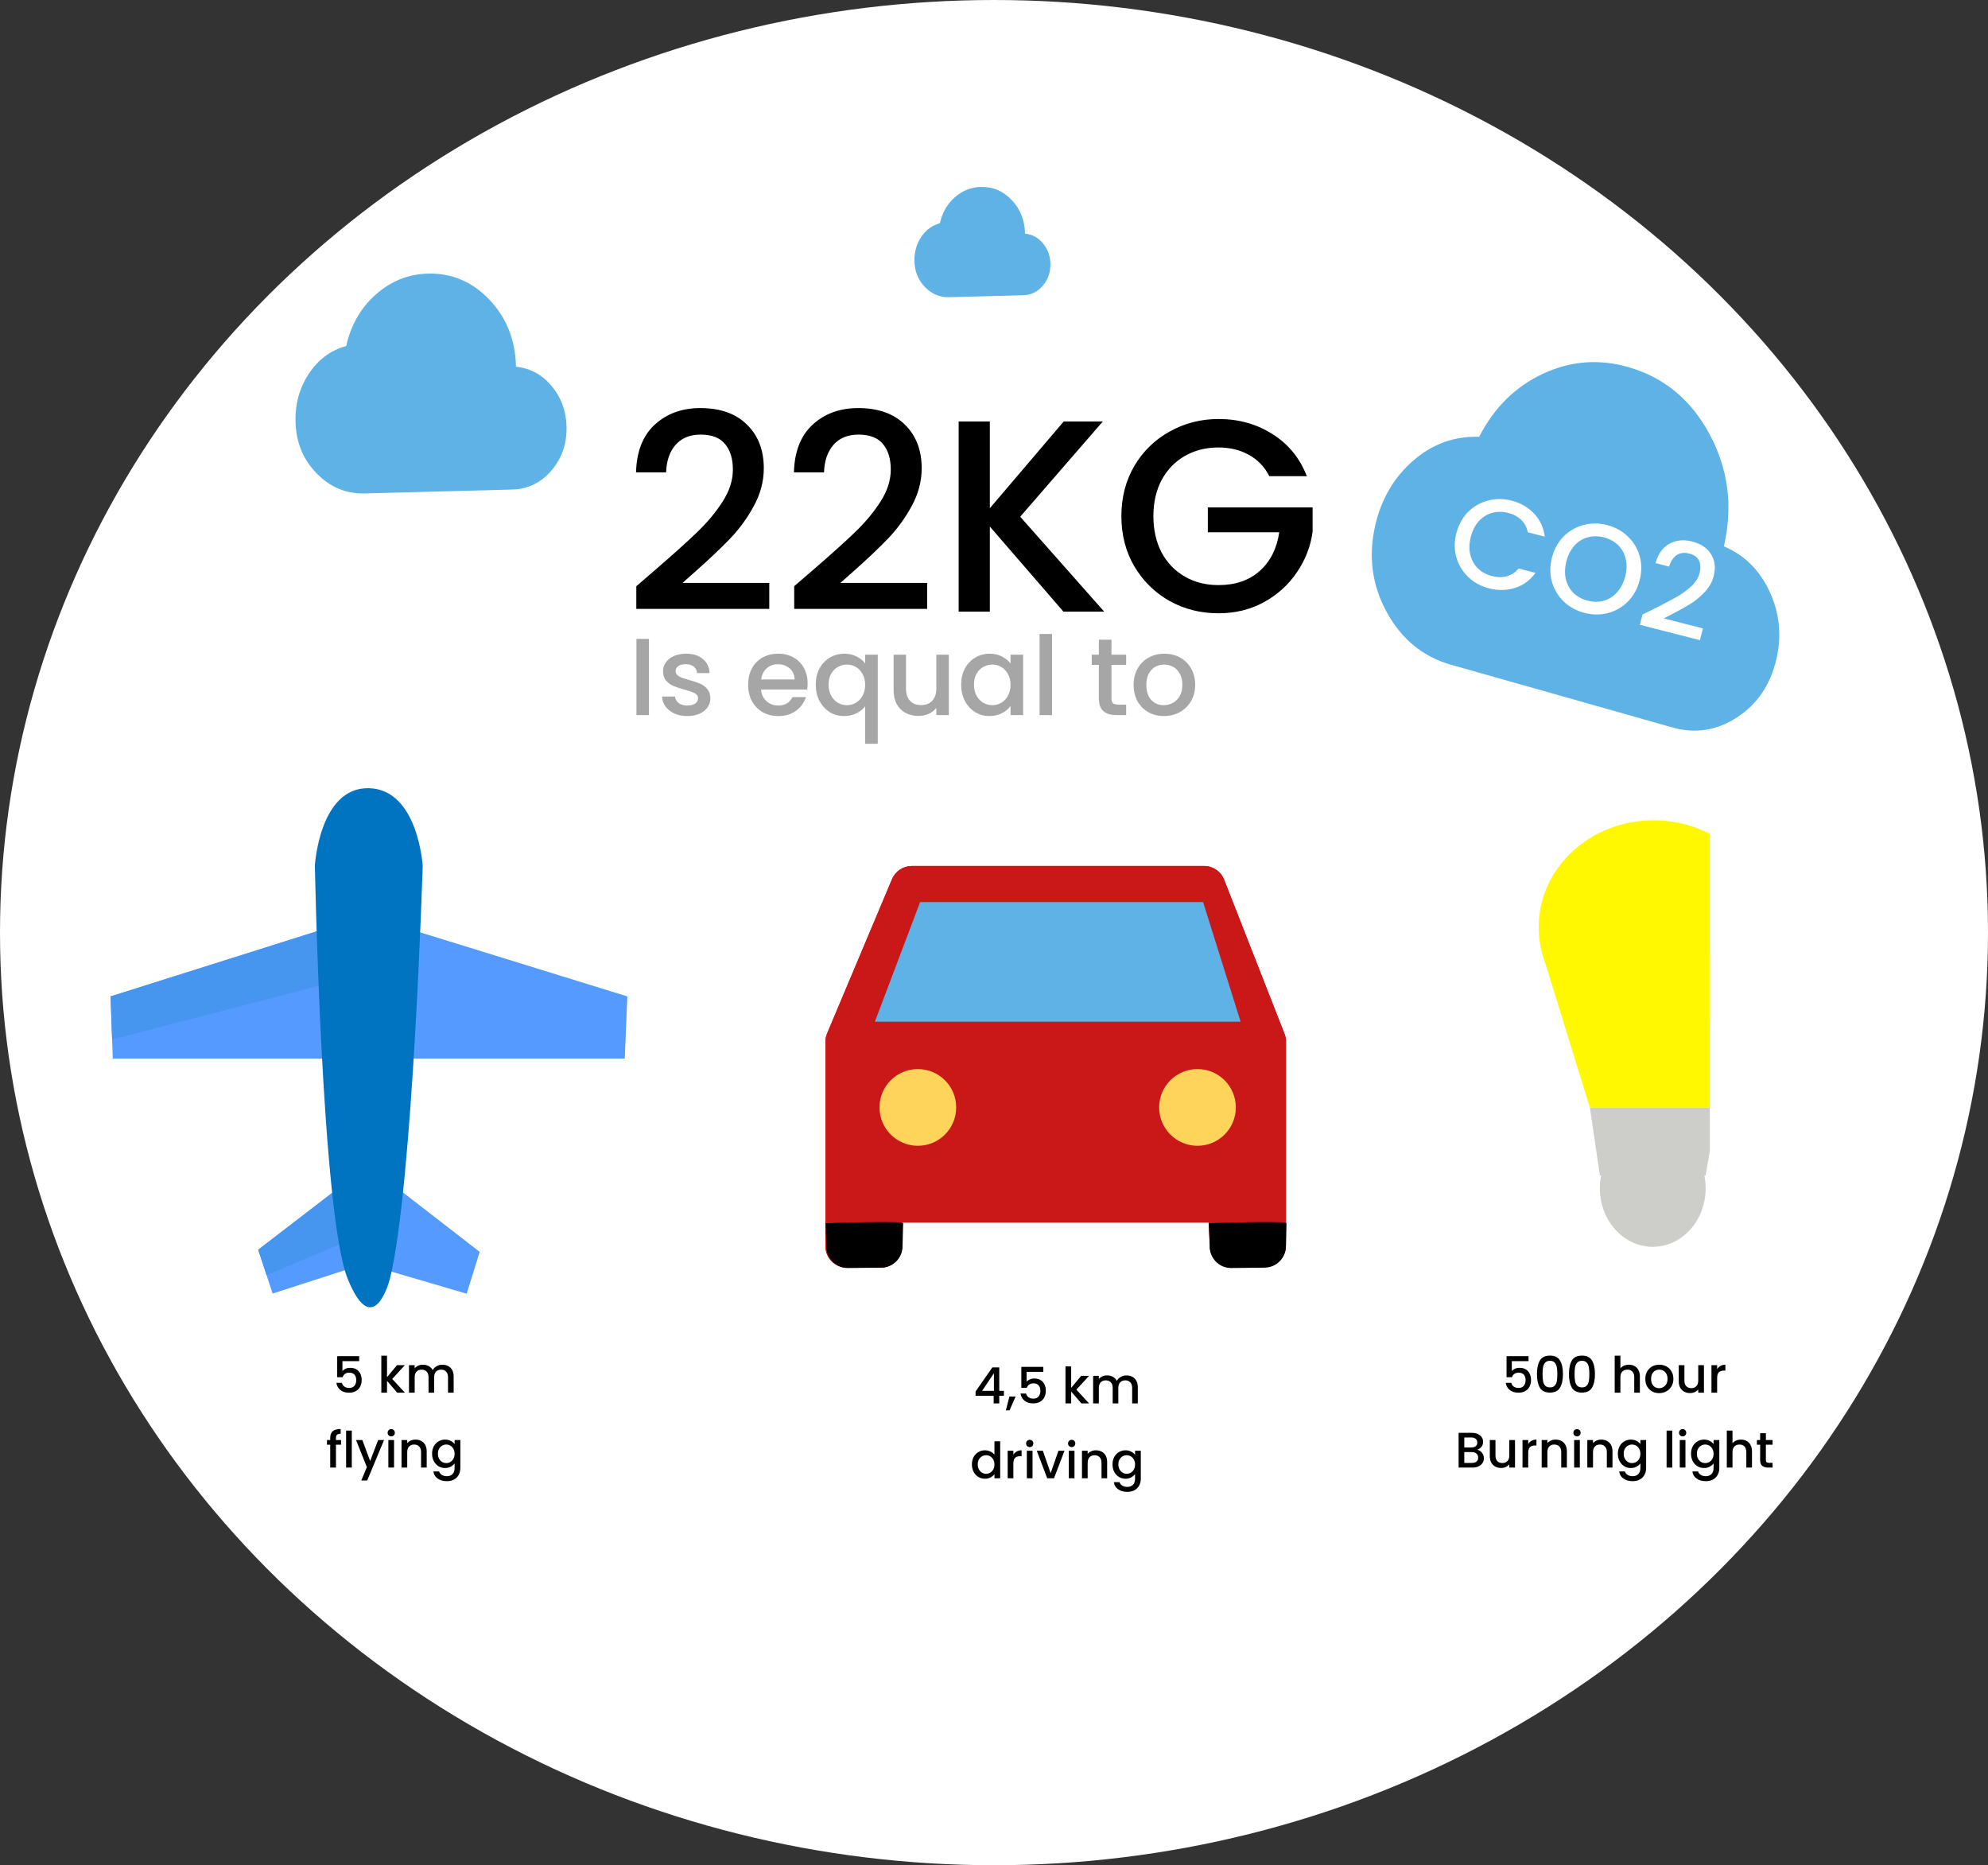 <svg width="1115" height="1046" viewBox="0 0 1115 1046" fill="none" xmlns="http://www.w3.org/2000/svg">
<rect x="0" y="0" width="1115" height="1046" fill="#333333" stroke="none"/>
<ellipse cx="557.5" cy="523" rx="557.5" ry="523" fill="white"/>
<g clip-path="url(#clip0_0_1)">
<path d="M463.875 579.576L500.317 492.986C502.193 488.532 506.545 485.639 511.377 485.639H675.364C680.303 485.639 684.734 488.661 686.538 493.258L720.418 579.69C720.962 581.087 721.248 582.576 721.248 584.073V698.499C721.248 705.073 715.965 710.423 709.394 710.501L690.697 710.723C683.789 710.802 678.242 705.051 678.571 698.148C678.9 691.301 677.963 685.572 677.963 685.572H505.951C505.951 685.572 505.951 690.943 505.951 697.575V698.871C505.951 705.503 500.582 710.874 493.954 710.874H474.949C468.32 710.874 462.952 705.503 462.952 698.871V584.23C462.937 582.633 463.259 581.051 463.875 579.576Z" fill="#FF0020"/>
<path d="M463.875 579.576L500.317 492.986C502.193 488.532 506.545 485.639 511.377 485.639H675.364C680.303 485.639 684.734 488.661 686.538 493.258L720.418 579.69C720.962 581.087 721.248 582.576 721.248 584.073V698.499C721.248 705.073 715.965 710.423 709.394 710.501L690.697 710.723C683.789 710.802 678.242 705.051 678.571 698.148C678.9 691.301 677.963 685.572 677.963 685.572H505.951C505.951 685.572 505.951 690.943 505.951 697.575V698.871C505.951 705.503 500.582 710.874 493.954 710.874H474.949C468.32 710.874 462.952 705.503 462.952 698.871V584.23C462.937 582.633 463.259 581.051 463.875 579.576Z" fill="#CA1818"/>
<path d="M490.695 572.95L516.057 505.883H674.776L695.814 572.95H490.695Z" fill="#5EB2E5"/>
<path d="M671.626 642.546C683.502 642.546 693.13 632.914 693.13 621.033C693.13 609.151 683.502 599.52 671.626 599.52C659.75 599.52 650.123 609.151 650.123 621.033C650.123 632.914 659.75 642.546 671.626 642.546Z" fill="#FFD45B"/>
<path d="M514.79 642.546C526.666 642.546 536.294 632.914 536.294 621.033C536.294 609.151 526.666 599.52 514.79 599.52C502.914 599.52 493.287 609.151 493.287 621.033C493.287 632.914 502.914 642.546 514.79 642.546Z" fill="#FFD45B"/>
<path d="M678.513 698.519C678.842 691.673 677.904 685.943 677.904 685.943Z" fill="#FF0020"/>
<path d="M677.926 685.98C677.926 685.98 721.534 684.483 721.534 685.98L721.19 698.87C721.19 705.445 715.907 710.794 709.336 710.873L690.639 711.095C683.731 711.174 678.183 705.423 678.513 698.519" fill="black"/>
<path d="M462.938 685.98C462.938 685.98 506.545 684.483 506.545 685.98L506.202 698.87C506.202 705.445 500.919 710.794 494.348 710.873L475.65 711.095C468.743 711.174 463.195 705.423 463.524 698.519" fill="black"/>
<path d="M927.432 579.806C963.017 579.806 991.864 552.987 991.864 519.903C991.864 486.82 963.017 460 927.432 460C891.847 460 863 486.82 863 519.903C863 552.987 891.847 579.806 927.432 579.806Z" fill="#FFF800"/>
<path d="M926.972 699.206C943.354 699.206 956.635 684.498 956.635 666.356C956.635 648.213 943.354 633.506 926.972 633.506C910.589 633.506 897.309 648.213 897.309 666.356C897.309 684.498 910.589 699.206 926.972 699.206Z" fill="#CDCDC9"/>
<path d="M891.742 621.179L864.785 533.938H991.863L963.127 621.179H891.742Z" fill="#FFF800"/>
<path d="M891.742 621.178H963.127L956.634 659.165H897.302L891.742 621.178Z" fill="#CDCDC9"/>
</g>
<path d="M367.933 319.217C377.753 310.727 385.476 303.772 391.102 298.35C396.83 292.826 401.586 287.098 405.371 281.165C409.156 275.232 411.048 269.3 411.048 263.367C411.048 257.229 409.565 252.422 406.599 248.944C403.734 245.466 399.182 243.727 392.943 243.727C386.908 243.727 382.202 245.67 378.827 249.558C375.553 253.342 373.814 258.457 373.61 264.901H356.732C357.039 253.24 360.517 244.341 367.166 238.203C373.917 231.964 382.458 228.844 392.789 228.844C403.939 228.844 412.634 231.912 418.873 238.05C425.215 244.187 428.386 252.371 428.386 262.6C428.386 269.965 426.494 277.074 422.709 283.927C419.027 290.678 414.577 296.765 409.36 302.186C404.246 307.505 397.699 313.694 389.721 320.752L382.816 326.889H431.455V341.466H356.885V328.73L367.933 319.217ZM456.488 319.217C466.308 310.727 474.031 303.772 479.657 298.35C485.385 292.826 490.142 287.098 493.926 281.165C497.711 275.232 499.603 269.3 499.603 263.367C499.603 257.229 498.12 252.422 495.154 248.944C492.29 245.466 487.738 243.727 481.498 243.727C475.463 243.727 470.758 245.67 467.382 249.558C464.109 253.342 462.37 258.457 462.165 264.901H445.287C445.594 253.24 449.072 244.341 455.721 238.203C462.472 231.964 471.013 228.844 481.345 228.844C492.494 228.844 501.189 231.912 507.429 238.05C513.771 244.187 516.942 252.371 516.942 262.6C516.942 269.965 515.049 277.074 511.265 283.927C507.582 290.678 503.133 296.765 497.916 302.186C492.801 307.505 486.255 313.694 478.276 320.752L471.371 326.889H520.01V341.466H445.441V328.73L456.488 319.217ZM596.444 343L555.17 295.281V343H537.678V236.362H555.17V285.001L596.598 236.362H618.539L572.201 289.758L619.306 343H596.444ZM711.953 267.049C709.191 261.73 705.355 257.741 700.445 255.081C695.535 252.319 689.858 250.938 683.414 250.938C676.356 250.938 670.065 252.524 664.541 255.695C659.017 258.866 654.67 263.367 651.499 269.197C648.43 275.028 646.896 281.779 646.896 289.451C646.896 297.123 648.43 303.925 651.499 309.858C654.67 315.688 659.017 320.189 664.541 323.36C670.065 326.531 676.356 328.117 683.414 328.117C692.927 328.117 700.65 325.457 706.583 320.138C712.515 314.819 716.147 307.607 717.476 298.504H677.43V284.541H736.196V298.197C735.07 306.482 732.104 314.103 727.296 321.059C722.591 328.014 716.402 333.589 708.731 337.783C701.161 341.875 692.722 343.921 683.414 343.921C673.389 343.921 664.234 341.619 655.949 337.016C647.663 332.311 641.065 325.815 636.155 317.53C631.348 309.244 628.944 299.885 628.944 289.451C628.944 279.017 631.348 269.658 636.155 261.372C641.065 253.087 647.663 246.642 655.949 242.039C664.336 237.334 673.492 234.981 683.414 234.981C694.768 234.981 704.844 237.794 713.641 243.42C722.54 248.944 728.984 256.82 732.973 267.049H711.953Z" fill="black"/>
<path d="M363.963 358.297V401H356.958V358.297H363.963ZM385.448 401.553C382.786 401.553 380.389 401.082 378.259 400.14C376.17 399.157 374.511 397.846 373.282 396.207C372.053 394.528 371.398 392.664 371.316 390.616H378.566C378.689 392.05 379.365 393.258 380.594 394.241C381.864 395.183 383.441 395.654 385.325 395.654C387.291 395.654 388.807 395.286 389.872 394.548C390.978 393.77 391.531 392.787 391.531 391.599C391.531 390.329 390.917 389.387 389.688 388.773C388.5 388.158 386.595 387.482 383.974 386.745C381.434 386.049 379.365 385.373 377.768 384.717C376.17 384.062 374.777 383.058 373.59 381.707C372.443 380.355 371.869 378.573 371.869 376.361C371.869 374.559 372.402 372.92 373.467 371.446C374.532 369.93 376.047 368.742 378.013 367.882C380.021 367.022 382.315 366.591 384.895 366.591C388.746 366.591 391.838 367.575 394.173 369.541C396.549 371.466 397.819 374.108 397.983 377.467H390.978C390.855 375.951 390.241 374.743 389.135 373.842C388.029 372.941 386.534 372.49 384.649 372.49C382.806 372.49 381.393 372.838 380.41 373.535C379.427 374.231 378.935 375.153 378.935 376.3C378.935 377.201 379.263 377.959 379.918 378.573C380.574 379.187 381.372 379.679 382.315 380.048C383.257 380.375 384.649 380.805 386.493 381.338C388.95 381.993 390.958 382.669 392.514 383.366C394.112 384.021 395.484 385.004 396.631 386.315C397.778 387.626 398.372 389.367 398.413 391.538C398.413 393.463 397.88 395.183 396.815 396.699C395.75 398.215 394.235 399.402 392.268 400.263C390.343 401.123 388.07 401.553 385.448 401.553ZM452.972 383.243C452.972 384.513 452.89 385.66 452.726 386.684H426.858C427.063 389.387 428.066 391.558 429.869 393.197C431.671 394.835 433.883 395.654 436.505 395.654C440.273 395.654 442.936 394.077 444.492 390.923H452.05C451.026 394.036 449.162 396.597 446.458 398.604C443.796 400.57 440.478 401.553 436.505 401.553C433.269 401.553 430.36 400.836 427.78 399.402C425.24 397.928 423.233 395.88 421.758 393.258C420.324 390.596 419.608 387.523 419.608 384.042C419.608 380.56 420.304 377.508 421.697 374.886C423.13 372.224 425.117 370.176 427.657 368.742C430.237 367.308 433.187 366.591 436.505 366.591C439.7 366.591 442.547 367.288 445.045 368.681C447.544 370.073 449.49 372.039 450.882 374.579C452.275 377.078 452.972 379.966 452.972 383.243ZM445.66 381.031C445.619 378.45 444.697 376.382 442.895 374.825C441.092 373.268 438.86 372.49 436.197 372.49C433.781 372.49 431.712 373.268 429.992 374.825C428.271 376.341 427.247 378.409 426.919 381.031H445.66ZM457.53 383.919C457.53 380.519 458.226 377.508 459.619 374.886C461.053 372.265 462.978 370.237 465.395 368.803C467.852 367.329 470.576 366.591 473.567 366.591C476.188 366.591 478.503 367.124 480.51 368.189C482.558 369.254 484.135 370.544 485.241 372.06V367.144H492.307V417.098H485.241V396.084C484.135 397.6 482.538 398.89 480.448 399.955C478.359 401.02 475.984 401.553 473.321 401.553C470.413 401.553 467.75 400.816 465.333 399.341C462.957 397.825 461.053 395.736 459.619 393.074C458.226 390.37 457.53 387.319 457.53 383.919ZM485.241 384.042C485.241 381.707 484.749 379.679 483.766 377.959C482.824 376.238 481.575 374.927 480.018 374.026C478.462 373.125 476.782 372.674 474.98 372.674C473.178 372.674 471.498 373.125 469.942 374.026C468.385 374.886 467.115 376.177 466.132 377.897C465.19 379.577 464.719 381.584 464.719 383.919C464.719 386.253 465.19 388.302 466.132 390.063C467.115 391.824 468.385 393.176 469.942 394.118C471.539 395.019 473.219 395.47 474.98 395.47C476.782 395.47 478.462 395.019 480.018 394.118C481.575 393.217 482.824 391.906 483.766 390.186C484.749 388.425 485.241 386.376 485.241 384.042ZM532.168 367.144V401H525.163V397.006C524.057 398.399 522.603 399.505 520.801 400.324C519.039 401.102 517.155 401.492 515.148 401.492C512.485 401.492 510.089 400.939 507.959 399.833C505.87 398.727 504.211 397.088 502.982 394.917C501.794 392.746 501.2 390.124 501.2 387.052V367.144H508.143V386.008C508.143 389.039 508.901 391.374 510.417 393.012C511.932 394.61 514.001 395.409 516.622 395.409C519.244 395.409 521.313 394.61 522.828 393.012C524.385 391.374 525.163 389.039 525.163 386.008V367.144H532.168ZM539.075 383.919C539.075 380.519 539.771 377.508 541.164 374.886C542.598 372.265 544.523 370.237 546.94 368.803C549.397 367.329 552.101 366.591 555.05 366.591C557.713 366.591 560.027 367.124 561.993 368.189C564.001 369.213 565.598 370.503 566.786 372.06V367.144H573.852V401H566.786V395.962C565.598 397.559 563.98 398.89 561.932 399.955C559.884 401.02 557.549 401.553 554.927 401.553C552.019 401.553 549.357 400.816 546.94 399.341C544.523 397.825 542.598 395.736 541.164 393.074C539.771 390.37 539.075 387.319 539.075 383.919ZM566.786 384.042C566.786 381.707 566.295 379.679 565.311 377.959C564.369 376.238 563.12 374.927 561.563 374.026C560.007 373.125 558.327 372.674 556.525 372.674C554.723 372.674 553.043 373.125 551.487 374.026C549.93 374.886 548.66 376.177 547.677 377.897C546.735 379.577 546.264 381.584 546.264 383.919C546.264 386.253 546.735 388.302 547.677 390.063C548.66 391.824 549.93 393.176 551.487 394.118C553.084 395.019 554.764 395.47 556.525 395.47C558.327 395.47 560.007 395.019 561.563 394.118C563.12 393.217 564.369 391.906 565.311 390.186C566.295 388.425 566.786 386.376 566.786 384.042ZM590.057 355.532V401H583.052V355.532H590.057ZM623.386 372.859V391.599C623.386 392.869 623.673 393.791 624.247 394.364C624.861 394.897 625.885 395.163 627.319 395.163H631.62V401H626.09C622.936 401 620.519 400.263 618.84 398.788C617.16 397.313 616.32 394.917 616.32 391.599V372.859H612.326V367.144H616.32V358.727H623.386V367.144H631.62V372.859H623.386ZM652.761 401.553C649.566 401.553 646.678 400.836 644.097 399.402C641.517 397.928 639.489 395.88 638.014 393.258C636.54 390.596 635.802 387.523 635.802 384.042C635.802 380.601 636.56 377.549 638.076 374.886C639.591 372.224 641.66 370.176 644.282 368.742C646.903 367.308 649.832 366.591 653.068 366.591C656.304 366.591 659.233 367.308 661.854 368.742C664.476 370.176 666.545 372.224 668.06 374.886C669.576 377.549 670.334 380.601 670.334 384.042C670.334 387.482 669.555 390.534 667.999 393.197C666.442 395.859 664.312 397.928 661.609 399.402C658.946 400.836 655.997 401.553 652.761 401.553ZM652.761 395.47C654.563 395.47 656.243 395.04 657.799 394.18C659.397 393.32 660.687 392.029 661.67 390.309C662.653 388.588 663.145 386.499 663.145 384.042C663.145 381.584 662.674 379.515 661.732 377.836C660.789 376.115 659.54 374.825 657.984 373.965C656.427 373.105 654.747 372.674 652.945 372.674C651.143 372.674 649.463 373.105 647.907 373.965C646.391 374.825 645.183 376.115 644.282 377.836C643.38 379.515 642.93 381.584 642.93 384.042C642.93 387.687 643.851 390.514 645.695 392.521C647.579 394.487 649.934 395.47 652.761 395.47Z" fill="#A6A6A6"/>
<path d="M813.858 372.794C798.179 368.355 786.172 358.554 777.836 343.392C769.494 328.227 767.327 311.967 771.334 294.61C774.769 279.732 781.878 267.622 792.663 258.28C803.447 248.938 815.761 244.499 829.604 244.964C837.963 228.636 849.858 216.865 865.291 209.652C880.723 202.439 896.623 201.15 912.991 205.784C933.15 211.492 948.455 224.104 958.906 243.621C969.361 263.147 972.013 284.068 966.861 306.384C978.397 311.276 986.953 319.742 992.529 331.782C998.096 343.828 999.361 356.431 996.322 369.592C993.019 383.897 985.691 394.779 974.336 402.236C962.976 409.684 950.834 411.578 937.912 407.919L813.858 372.794Z" fill="#5EB2E5"/>
<path d="M204.598 276.713C194.128 276.989 185.098 273.213 177.507 265.385C169.911 257.557 165.988 247.848 165.739 236.258C165.525 226.324 168.038 217.4 173.279 209.488C178.519 201.577 185.487 196.423 194.185 194.027C196.809 182.233 202.357 172.593 210.83 165.105C219.302 157.618 229.003 153.73 239.933 153.441C253.394 153.086 264.923 157.974 274.521 168.104C284.123 178.239 289.085 190.758 289.405 205.659C297.366 206.469 304.035 210.083 309.413 216.501C314.787 222.925 317.568 230.531 317.757 239.319C317.963 248.871 315.119 257.072 309.225 263.92C303.326 270.764 296.062 274.299 287.434 274.527L204.598 276.713Z" fill="#5EB2E5"/>
<path d="M532.365 166.658C527.113 166.797 522.583 164.903 518.775 160.976C514.965 157.049 512.997 152.178 512.872 146.364C512.765 141.381 514.026 136.905 516.654 132.936C519.283 128.967 522.779 126.382 527.142 125.18C528.458 119.264 531.241 114.428 535.491 110.672C539.741 106.916 544.608 104.966 550.091 104.821C556.843 104.643 562.626 107.095 567.441 112.176C572.258 117.26 574.747 123.54 574.907 131.015C578.901 131.421 582.246 133.234 584.944 136.454C587.64 139.676 589.035 143.492 589.13 147.9C589.233 152.692 587.806 156.805 584.85 160.241C581.891 163.674 578.247 165.447 573.918 165.562L532.365 166.658Z" fill="#5EB2E5"/>
<path d="M816.814 299.035C818.02 294.321 820.187 290.37 823.316 287.182C826.491 284.006 830.216 281.857 834.491 280.735C838.824 279.578 843.231 279.572 847.714 280.718C852.843 282.03 857.07 284.465 860.395 288.022C863.777 291.546 865.778 295.848 866.399 300.93L856.903 298.502C856.305 295.642 855.056 293.304 853.157 291.489C851.258 289.674 848.853 288.395 845.941 287.65C842.753 286.835 839.728 286.825 836.866 287.619C834.004 288.414 831.515 289.968 829.397 292.282C827.325 294.608 825.834 297.55 824.925 301.108C824.015 304.666 823.91 307.963 824.612 310.998C825.359 314.044 826.791 316.626 828.908 318.743C831.038 320.813 833.696 322.256 836.885 323.071C839.796 323.816 842.521 323.848 845.058 323.167C847.595 322.487 849.812 321.035 851.71 318.812L861.206 321.24C858.223 325.401 854.401 328.215 849.743 329.682C845.131 331.161 840.26 331.245 835.13 329.934C830.602 328.776 826.732 326.679 823.52 323.642C820.321 320.559 818.09 316.863 816.829 312.553C815.614 308.254 815.609 303.748 816.814 299.035ZM888.725 343.711C884.243 342.565 880.373 340.467 877.115 337.419C873.916 334.336 871.685 330.64 870.424 326.329C869.221 321.985 869.222 317.456 870.427 312.742C871.632 308.029 873.799 304.078 876.928 300.89C880.104 297.714 883.829 295.565 888.103 294.442C892.436 293.285 896.844 293.28 901.326 294.426C905.855 295.584 909.719 297.704 912.919 300.787C916.177 303.835 918.413 307.509 919.628 311.807C920.843 316.106 920.848 320.612 919.643 325.325C918.437 330.039 916.264 334.013 913.124 337.247C909.995 340.435 906.264 342.607 901.931 343.764C897.656 344.886 893.254 344.869 888.725 343.711ZM890.48 336.848C893.669 337.664 896.694 337.674 899.555 336.879C902.429 336.039 904.902 334.455 906.973 332.13C909.103 329.769 910.623 326.81 911.532 323.252C912.442 319.694 912.523 316.391 911.776 313.345C911.075 310.31 909.66 307.757 907.531 305.687C905.402 303.616 902.743 302.173 899.554 301.358C896.366 300.543 893.34 300.532 890.479 301.327C887.617 302.121 885.127 303.676 883.009 305.99C880.938 308.315 879.447 311.257 878.537 314.816C877.627 318.374 877.517 321.694 878.206 324.775C878.954 327.821 880.386 330.403 882.503 332.52C884.633 334.59 887.291 336.033 890.48 336.848ZM927.307 341.612C932.724 338.911 937.017 336.66 940.185 334.861C943.411 333.027 946.221 330.989 948.616 328.746C951.011 326.502 952.552 324.041 953.237 321.36C953.946 318.588 953.831 316.244 952.893 314.331C952 312.429 950.145 311.117 947.326 310.397C944.599 309.699 942.249 310.034 940.275 311.4C938.359 312.732 936.983 314.842 936.146 317.729L928.521 315.78C930.007 310.547 932.606 306.928 936.319 304.924C940.089 302.885 944.308 302.462 948.976 303.655C954.013 304.943 957.586 307.334 959.696 310.827C961.853 314.332 962.34 318.395 961.158 323.017C960.308 326.344 958.632 329.337 956.13 331.996C953.687 334.621 950.973 336.856 947.99 338.703C945.065 340.515 941.393 342.555 936.973 344.822L933.145 346.797L955.119 352.415L953.435 359L919.747 350.387L921.218 344.633L927.307 341.612Z" fill="white"/>
<path d="M201.448 763.319H192.061V768.895C192.453 768.372 193.032 767.933 193.798 767.578C194.583 767.223 195.414 767.046 196.292 767.046C197.861 767.046 199.132 767.382 200.103 768.054C201.093 768.727 201.794 769.577 202.205 770.604C202.634 771.632 202.849 772.715 202.849 773.855C202.849 775.237 202.578 776.47 202.036 777.553C201.513 778.618 200.719 779.459 199.655 780.075C198.609 780.692 197.32 781 195.788 781C193.752 781 192.117 780.496 190.884 779.487C189.651 778.478 188.913 777.142 188.67 775.48H191.781C191.986 776.358 192.444 777.058 193.154 777.581C193.864 778.086 194.751 778.338 195.816 778.338C197.142 778.338 198.132 777.936 198.786 777.133C199.458 776.33 199.795 775.265 199.795 773.939C199.795 772.594 199.458 771.566 198.786 770.856C198.113 770.128 197.123 769.764 195.816 769.764C194.9 769.764 194.125 769.997 193.49 770.464C192.874 770.912 192.425 771.529 192.145 772.313H189.119V760.517H201.448V763.319ZM219.982 773.294L227.1 781H222.784L217.068 774.359V781H213.874V760.264H217.068V772.313L222.672 765.56H227.1L219.982 773.294ZM248.079 765.308C249.293 765.308 250.377 765.56 251.33 766.065C252.301 766.569 253.058 767.316 253.599 768.306C254.16 769.297 254.44 770.492 254.44 771.893V781H251.274V772.37C251.274 770.987 250.928 769.932 250.237 769.203C249.546 768.456 248.602 768.082 247.407 768.082C246.211 768.082 245.258 768.456 244.549 769.203C243.857 769.932 243.512 770.987 243.512 772.37V781H240.345V772.37C240.345 770.987 240 769.932 239.309 769.203C238.617 768.456 237.674 768.082 236.478 768.082C235.283 768.082 234.33 768.456 233.62 769.203C232.929 769.932 232.584 770.987 232.584 772.37V781H229.389V765.56H232.584V767.326C233.107 766.691 233.77 766.196 234.573 765.841C235.376 765.486 236.236 765.308 237.151 765.308C238.384 765.308 239.486 765.57 240.457 766.093C241.429 766.616 242.176 767.372 242.699 768.362C243.166 767.428 243.895 766.691 244.885 766.149C245.875 765.588 246.94 765.308 248.079 765.308ZM191.286 810.166H188.427V823H185.205V810.166H183.384V807.56H185.205V806.468C185.205 804.693 185.672 803.404 186.606 802.601C187.559 801.779 189.044 801.368 191.061 801.368V804.03C190.09 804.03 189.408 804.217 189.016 804.59C188.624 804.945 188.427 805.571 188.427 806.468V807.56H191.286V810.166ZM197.311 802.264V823H194.117V802.264H197.311ZM215.403 807.56L205.932 830.257H202.626L205.764 822.748L199.684 807.56H203.242L207.585 819.329L212.097 807.56H215.403ZM219.439 805.515C218.86 805.515 218.374 805.319 217.982 804.926C217.59 804.534 217.394 804.048 217.394 803.469C217.394 802.89 217.59 802.405 217.982 802.012C218.374 801.62 218.86 801.424 219.439 801.424C220 801.424 220.476 801.62 220.868 802.012C221.261 802.405 221.457 802.89 221.457 803.469C221.457 804.048 221.261 804.534 220.868 804.926C220.476 805.319 220 805.515 219.439 805.515ZM221.008 807.56V823H217.814V807.56H221.008ZM232.992 807.308C234.206 807.308 235.29 807.56 236.243 808.065C237.214 808.569 237.971 809.316 238.512 810.306C239.054 811.297 239.325 812.492 239.325 813.893V823H236.159V814.37C236.159 812.987 235.813 811.932 235.122 811.203C234.431 810.456 233.487 810.082 232.292 810.082C231.096 810.082 230.143 810.456 229.434 811.203C228.742 811.932 228.397 812.987 228.397 814.37V823H225.202V807.56H228.397V809.326C228.92 808.691 229.583 808.196 230.386 807.841C231.208 807.486 232.077 807.308 232.992 807.308ZM249.62 807.308C250.816 807.308 251.871 807.551 252.787 808.037C253.721 808.504 254.449 809.092 254.972 809.802V807.56H258.195V823.252C258.195 824.672 257.896 825.933 257.298 827.035C256.7 828.156 255.832 829.034 254.692 829.669C253.571 830.304 252.226 830.622 250.657 830.622C248.565 830.622 246.828 830.127 245.445 829.137C244.063 828.165 243.278 826.839 243.091 825.158H246.258C246.501 825.961 247.014 826.605 247.799 827.091C248.602 827.595 249.555 827.848 250.657 827.848C251.946 827.848 252.983 827.455 253.767 826.671C254.571 825.886 254.972 824.747 254.972 823.252V820.674C254.431 821.403 253.693 822.019 252.759 822.524C251.843 823.009 250.797 823.252 249.62 823.252C248.275 823.252 247.042 822.916 245.922 822.243C244.819 821.552 243.941 820.6 243.288 819.385C242.652 818.152 242.335 816.761 242.335 815.21C242.335 813.66 242.652 812.287 243.288 811.091C243.941 809.895 244.819 808.971 245.922 808.317C247.042 807.644 248.275 807.308 249.62 807.308ZM254.972 815.266C254.972 814.201 254.748 813.277 254.3 812.492C253.87 811.708 253.3 811.11 252.591 810.699C251.881 810.288 251.115 810.082 250.293 810.082C249.471 810.082 248.705 810.288 247.995 810.699C247.285 811.091 246.706 811.679 246.258 812.464C245.828 813.23 245.613 814.145 245.613 815.21C245.613 816.275 245.828 817.209 246.258 818.012C246.706 818.816 247.285 819.432 247.995 819.862C248.724 820.273 249.49 820.478 250.293 820.478C251.115 820.478 251.881 820.273 252.591 819.862C253.3 819.451 253.87 818.853 254.3 818.068C254.748 817.265 254.972 816.331 254.972 815.266Z" fill="black"/>
<path d="M547.168 782.741V780.331L556.583 766.825H560.45V779.967H563.056V782.741H560.45V787H557.311V782.741H547.168ZM557.451 770.075L550.838 779.967H557.451V770.075ZM569.625 783.161L566.235 790.895H564.161L566.151 783.161H569.625ZM585.166 769.319H575.779V774.895C576.171 774.372 576.75 773.933 577.516 773.578C578.301 773.223 579.132 773.046 580.01 773.046C581.579 773.046 582.85 773.382 583.821 774.054C584.811 774.727 585.512 775.577 585.923 776.604C586.352 777.632 586.567 778.715 586.567 779.855C586.567 781.237 586.296 782.47 585.755 783.553C585.232 784.618 584.438 785.459 583.373 786.075C582.327 786.692 581.038 787 579.506 787C577.47 787 575.835 786.496 574.602 785.487C573.369 784.478 572.631 783.142 572.389 781.48H575.499C575.704 782.358 576.162 783.058 576.872 783.581C577.582 784.086 578.469 784.338 579.534 784.338C580.86 784.338 581.85 783.936 582.504 783.133C583.177 782.33 583.513 781.265 583.513 779.939C583.513 778.594 583.177 777.566 582.504 776.856C581.832 776.128 580.842 775.764 579.534 775.764C578.619 775.764 577.843 775.997 577.208 776.464C576.592 776.912 576.143 777.529 575.863 778.313H572.837V766.517H585.166V769.319ZM603.7 779.294L610.818 787H606.502L600.786 780.359V787H597.592V766.264H600.786V778.313L606.39 771.56H610.818L603.7 779.294ZM631.797 771.308C633.012 771.308 634.095 771.56 635.048 772.065C636.019 772.569 636.776 773.316 637.318 774.306C637.878 775.297 638.158 776.492 638.158 777.893V787H634.992V778.37C634.992 776.987 634.646 775.932 633.955 775.203C633.264 774.456 632.32 774.082 631.125 774.082C629.929 774.082 628.977 774.456 628.267 775.203C627.576 775.932 627.23 776.987 627.23 778.37V787H624.064V778.37C624.064 776.987 623.718 775.932 623.027 775.203C622.336 774.456 621.392 774.082 620.197 774.082C619.001 774.082 618.048 774.456 617.338 775.203C616.647 775.932 616.302 776.987 616.302 778.37V787H613.107V771.56H616.302V773.326C616.825 772.691 617.488 772.196 618.291 771.841C619.094 771.486 619.954 771.308 620.869 771.308C622.102 771.308 623.204 771.57 624.176 772.093C625.147 772.616 625.894 773.372 626.417 774.362C626.884 773.428 627.613 772.691 628.603 772.149C629.593 771.588 630.658 771.308 631.797 771.308ZM545.109 821.21C545.109 819.66 545.427 818.287 546.062 817.091C546.716 815.895 547.594 814.971 548.696 814.317C549.817 813.644 551.059 813.308 552.423 813.308C553.432 813.308 554.422 813.532 555.393 813.981C556.383 814.41 557.168 814.989 557.747 815.718V808.264H560.969V829H557.747V826.674C557.224 827.421 556.495 828.038 555.561 828.524C554.646 829.009 553.59 829.252 552.395 829.252C551.05 829.252 549.817 828.916 548.696 828.243C547.594 827.552 546.716 826.6 546.062 825.385C545.427 824.152 545.109 822.761 545.109 821.21ZM557.747 821.266C557.747 820.201 557.523 819.277 557.074 818.492C556.645 817.708 556.075 817.11 555.365 816.699C554.655 816.288 553.889 816.082 553.067 816.082C552.245 816.082 551.479 816.288 550.77 816.699C550.06 817.091 549.481 817.679 549.032 818.464C548.603 819.23 548.388 820.145 548.388 821.21C548.388 822.275 548.603 823.209 549.032 824.012C549.481 824.816 550.06 825.432 550.77 825.862C551.498 826.273 552.264 826.478 553.067 826.478C553.889 826.478 554.655 826.273 555.365 825.862C556.075 825.451 556.645 824.853 557.074 824.068C557.523 823.265 557.747 822.331 557.747 821.266ZM568.359 815.802C568.826 815.017 569.443 814.41 570.209 813.981C570.993 813.532 571.918 813.308 572.983 813.308V816.615H572.17C570.919 816.615 569.966 816.932 569.312 817.567C568.677 818.203 568.359 819.305 568.359 820.874V829H565.165V813.56H568.359V815.802ZM577.544 811.515C576.965 811.515 576.48 811.319 576.087 810.926C575.695 810.534 575.499 810.048 575.499 809.469C575.499 808.89 575.695 808.405 576.087 808.012C576.48 807.62 576.965 807.424 577.544 807.424C578.105 807.424 578.581 807.62 578.973 808.012C579.366 808.405 579.562 808.89 579.562 809.469C579.562 810.048 579.366 810.534 578.973 810.926C578.581 811.319 578.105 811.515 577.544 811.515ZM579.114 813.56V829H575.919V813.56H579.114ZM589.276 826.142L593.647 813.56H597.038L591.153 829H587.343L581.486 813.56H584.905L589.276 826.142ZM601.078 811.515C600.499 811.515 600.013 811.319 599.621 810.926C599.228 810.534 599.032 810.048 599.032 809.469C599.032 808.89 599.228 808.405 599.621 808.012C600.013 807.62 600.499 807.424 601.078 807.424C601.638 807.424 602.115 807.62 602.507 808.012C602.899 808.405 603.095 808.89 603.095 809.469C603.095 810.048 602.899 810.534 602.507 810.926C602.115 811.319 601.638 811.515 601.078 811.515ZM602.647 813.56V829H599.453V813.56H602.647ZM614.631 813.308C615.845 813.308 616.928 813.56 617.881 814.065C618.853 814.569 619.609 815.316 620.151 816.306C620.693 817.297 620.963 818.492 620.963 819.893V829H617.797V820.37C617.797 818.987 617.452 817.932 616.76 817.203C616.069 816.456 615.126 816.082 613.93 816.082C612.735 816.082 611.782 816.456 611.072 817.203C610.381 817.932 610.035 818.987 610.035 820.37V829H606.841V813.56H610.035V815.326C610.558 814.691 611.222 814.196 612.025 813.841C612.847 813.486 613.715 813.308 614.631 813.308ZM631.259 813.308C632.454 813.308 633.51 813.551 634.425 814.037C635.359 814.504 636.088 815.092 636.611 815.802V813.56H639.833V829.252C639.833 830.672 639.534 831.933 638.937 833.035C638.339 834.156 637.47 835.034 636.331 835.669C635.21 836.304 633.865 836.622 632.296 836.622C630.203 836.622 628.466 836.127 627.084 835.137C625.701 834.165 624.917 832.839 624.73 831.158H627.896C628.139 831.961 628.653 832.605 629.437 833.091C630.241 833.595 631.193 833.848 632.296 833.848C633.585 833.848 634.621 833.455 635.406 832.671C636.209 831.886 636.611 830.747 636.611 829.252V826.674C636.069 827.403 635.331 828.019 634.397 828.524C633.482 829.009 632.436 829.252 631.259 829.252C629.914 829.252 628.681 828.916 627.56 828.243C626.458 827.552 625.58 826.6 624.926 825.385C624.291 824.152 623.973 822.761 623.973 821.21C623.973 819.66 624.291 818.287 624.926 817.091C625.58 815.895 626.458 814.971 627.56 814.317C628.681 813.644 629.914 813.308 631.259 813.308ZM636.611 821.266C636.611 820.201 636.387 819.277 635.938 818.492C635.509 817.708 634.939 817.11 634.229 816.699C633.519 816.288 632.753 816.082 631.931 816.082C631.109 816.082 630.343 816.288 629.634 816.699C628.924 817.091 628.345 817.679 627.896 818.464C627.467 819.23 627.252 820.145 627.252 821.21C627.252 822.275 627.467 823.209 627.896 824.012C628.345 824.816 628.924 825.432 629.634 825.862C630.362 826.273 631.128 826.478 631.931 826.478C632.753 826.478 633.519 826.273 634.229 825.862C634.939 825.451 635.509 824.853 635.938 824.068C636.387 823.265 636.611 822.331 636.611 821.266Z" fill="black"/>
<path d="M857.304 763.319H847.917V768.895C848.309 768.372 848.888 767.933 849.654 767.578C850.439 767.223 851.27 767.046 852.148 767.046C853.717 767.046 854.987 767.382 855.959 768.054C856.949 768.727 857.649 769.577 858.06 770.604C858.49 771.632 858.705 772.715 858.705 773.855C858.705 775.237 858.434 776.47 857.892 777.553C857.369 778.618 856.575 779.459 855.51 780.075C854.464 780.692 853.175 781 851.644 781C849.607 781 847.973 780.496 846.74 779.487C845.507 778.478 844.769 777.142 844.526 775.48H847.636C847.842 776.358 848.3 777.058 849.01 777.581C849.719 778.086 850.607 778.338 851.672 778.338C852.998 778.338 853.988 777.936 854.642 777.133C855.314 776.33 855.651 775.265 855.651 773.939C855.651 772.594 855.314 771.566 854.642 770.856C853.969 770.128 852.979 769.764 851.672 769.764C850.756 769.764 849.981 769.997 849.346 770.464C848.729 770.912 848.281 771.529 848.001 772.313H844.974V760.517H857.304V763.319ZM862.03 770.52C862.03 767.288 862.572 764.766 863.655 762.954C864.758 761.124 866.644 760.208 869.316 760.208C871.987 760.208 873.864 761.124 874.948 762.954C876.05 764.766 876.601 767.288 876.601 770.52C876.601 773.789 876.05 776.349 874.948 778.198C873.864 780.029 871.987 780.944 869.316 780.944C866.644 780.944 864.758 780.029 863.655 778.198C862.572 776.349 862.03 773.789 862.03 770.52ZM873.463 770.52C873.463 769.007 873.36 767.727 873.154 766.681C872.968 765.635 872.575 764.785 871.978 764.131C871.38 763.459 870.492 763.123 869.316 763.123C868.139 763.123 867.251 763.459 866.654 764.131C866.056 764.785 865.654 765.635 865.449 766.681C865.262 767.727 865.168 769.007 865.168 770.52C865.168 772.089 865.262 773.406 865.449 774.471C865.636 775.536 866.028 776.395 866.626 777.049C867.242 777.703 868.139 778.03 869.316 778.03C870.492 778.03 871.38 777.703 871.978 777.049C872.594 776.395 872.996 775.536 873.183 774.471C873.369 773.406 873.463 772.089 873.463 770.52ZM879.981 770.52C879.981 767.288 880.523 764.766 881.606 762.954C882.709 761.124 884.595 760.208 887.267 760.208C889.938 760.208 891.815 761.124 892.899 762.954C894.001 764.766 894.552 767.288 894.552 770.52C894.552 773.789 894.001 776.349 892.899 778.198C891.815 780.029 889.938 780.944 887.267 780.944C884.595 780.944 882.709 780.029 881.606 778.198C880.523 776.349 879.981 773.789 879.981 770.52ZM891.414 770.52C891.414 769.007 891.311 767.727 891.105 766.681C890.919 765.635 890.526 764.785 889.929 764.131C889.331 763.459 888.443 763.123 887.267 763.123C886.09 763.123 885.202 763.459 884.605 764.131C884.007 764.785 883.605 765.635 883.4 766.681C883.213 767.727 883.119 769.007 883.119 770.52C883.119 772.089 883.213 773.406 883.4 774.471C883.587 775.536 883.979 776.395 884.577 777.049C885.193 777.703 886.09 778.03 887.267 778.03C888.443 778.03 889.331 777.703 889.929 777.049C890.545 776.395 890.947 775.536 891.134 774.471C891.32 773.406 891.414 772.089 891.414 770.52ZM913.617 765.308C914.794 765.308 915.84 765.56 916.756 766.065C917.69 766.569 918.418 767.316 918.941 768.306C919.483 769.297 919.754 770.492 919.754 771.893V781H916.588V772.37C916.588 770.987 916.242 769.932 915.551 769.203C914.86 768.456 913.916 768.082 912.721 768.082C911.525 768.082 910.572 768.456 909.863 769.203C909.171 769.932 908.826 770.987 908.826 772.37V781H905.631V760.264H908.826V767.354C909.367 766.7 910.049 766.196 910.871 765.841C911.712 765.486 912.627 765.308 913.617 765.308ZM930.526 781.252C929.069 781.252 927.752 780.925 926.575 780.271C925.398 779.599 924.473 778.665 923.801 777.469C923.128 776.255 922.792 774.854 922.792 773.266C922.792 771.697 923.137 770.305 923.829 769.091C924.52 767.877 925.463 766.943 926.659 766.289C927.854 765.635 929.19 765.308 930.666 765.308C932.142 765.308 933.477 765.635 934.673 766.289C935.868 766.943 936.812 767.877 937.503 769.091C938.194 770.305 938.54 771.697 938.54 773.266C938.54 774.835 938.185 776.227 937.475 777.441C936.765 778.656 935.794 779.599 934.561 780.271C933.346 780.925 932.001 781.252 930.526 781.252ZM930.526 778.478C931.348 778.478 932.114 778.282 932.823 777.89C933.552 777.497 934.14 776.909 934.589 776.124C935.037 775.34 935.261 774.387 935.261 773.266C935.261 772.145 935.046 771.202 934.617 770.436C934.187 769.651 933.617 769.063 932.907 768.671C932.198 768.278 931.432 768.082 930.61 768.082C929.788 768.082 929.022 768.278 928.312 768.671C927.621 769.063 927.07 769.651 926.659 770.436C926.248 771.202 926.042 772.145 926.042 773.266C926.042 774.929 926.463 776.218 927.303 777.133C928.163 778.03 929.237 778.478 930.526 778.478ZM955.68 765.56V781H952.486V779.179C951.981 779.814 951.318 780.318 950.496 780.692C949.693 781.047 948.834 781.224 947.918 781.224C946.704 781.224 945.611 780.972 944.64 780.468C943.687 779.963 942.93 779.216 942.37 778.226C941.828 777.236 941.557 776.04 941.557 774.639V765.56H944.724V774.163C944.724 775.545 945.069 776.61 945.761 777.357C946.452 778.086 947.395 778.45 948.591 778.45C949.786 778.45 950.73 778.086 951.421 777.357C952.131 776.61 952.486 775.545 952.486 774.163V765.56H955.68ZM963.089 767.802C963.556 767.017 964.173 766.41 964.939 765.981C965.723 765.532 966.648 765.308 967.713 765.308V768.615H966.9C965.648 768.615 964.696 768.932 964.042 769.567C963.407 770.203 963.089 771.305 963.089 772.874V781H959.895V765.56H963.089V767.802ZM828.503 812.996C829.549 813.183 830.436 813.734 831.165 814.65C831.894 815.565 832.258 816.602 832.258 817.76C832.258 818.75 831.996 819.647 831.473 820.45C830.969 821.235 830.231 821.86 829.26 822.327C828.288 822.776 827.158 823 825.869 823H818.079V803.525H825.505C826.831 803.525 827.971 803.75 828.923 804.198C829.876 804.646 830.595 805.253 831.081 806.019C831.567 806.766 831.81 807.607 831.81 808.541C831.81 809.662 831.511 810.596 830.913 811.343C830.315 812.09 829.512 812.642 828.503 812.996ZM821.274 811.708H825.225C826.271 811.708 827.083 811.474 827.662 811.007C828.26 810.521 828.559 809.83 828.559 808.933C828.559 808.055 828.26 807.374 827.662 806.888C827.083 806.384 826.271 806.131 825.225 806.131H821.274V811.708ZM825.589 820.394C826.672 820.394 827.522 820.133 828.139 819.609C828.755 819.086 829.063 818.358 829.063 817.424C829.063 816.471 828.737 815.715 828.083 815.154C827.429 814.594 826.56 814.313 825.477 814.313H821.274V820.394H825.589ZM849.712 807.56V823H846.517V821.179C846.013 821.814 845.35 822.318 844.528 822.692C843.725 823.047 842.865 823.224 841.95 823.224C840.736 823.224 839.643 822.972 838.671 822.468C837.719 821.963 836.962 821.216 836.402 820.226C835.86 819.236 835.589 818.04 835.589 816.639V807.56H838.755V816.163C838.755 817.545 839.101 818.61 839.792 819.357C840.483 820.086 841.427 820.45 842.622 820.45C843.818 820.45 844.761 820.086 845.452 819.357C846.162 818.61 846.517 817.545 846.517 816.163V807.56H849.712ZM857.121 809.802C857.588 809.017 858.204 808.41 858.97 807.981C859.755 807.532 860.68 807.308 861.744 807.308V810.615H860.932C859.68 810.615 858.727 810.932 858.074 811.567C857.438 812.203 857.121 813.305 857.121 814.874V823H853.926V807.56H857.121V809.802ZM872.47 807.308C873.685 807.308 874.768 807.56 875.721 808.065C876.692 808.569 877.449 809.316 877.991 810.306C878.532 811.297 878.803 812.492 878.803 813.893V823H875.637V814.37C875.637 812.987 875.291 811.932 874.6 811.203C873.909 810.456 872.966 810.082 871.77 810.082C870.574 810.082 869.622 810.456 868.912 811.203C868.221 811.932 867.875 812.987 867.875 814.37V823H864.681V807.56H867.875V809.326C868.398 808.691 869.061 808.196 869.865 807.841C870.686 807.486 871.555 807.308 872.47 807.308ZM884.503 805.515C883.924 805.515 883.438 805.319 883.046 804.926C882.654 804.534 882.458 804.048 882.458 803.469C882.458 802.89 882.654 802.405 883.046 802.012C883.438 801.62 883.924 801.424 884.503 801.424C885.064 801.424 885.54 801.62 885.932 802.012C886.325 802.405 886.521 802.89 886.521 803.469C886.521 804.048 886.325 804.534 885.932 804.926C885.54 805.319 885.064 805.515 884.503 805.515ZM886.072 807.56V823H882.878V807.56H886.072ZM898.056 807.308C899.27 807.308 900.354 807.56 901.307 808.065C902.278 808.569 903.035 809.316 903.576 810.306C904.118 811.297 904.389 812.492 904.389 813.893V823H901.223V814.37C901.223 812.987 900.877 811.932 900.186 811.203C899.495 810.456 898.551 810.082 897.356 810.082C896.16 810.082 895.207 810.456 894.497 811.203C893.806 811.932 893.461 812.987 893.461 814.37V823H890.266V807.56H893.461V809.326C893.984 808.691 894.647 808.196 895.45 807.841C896.272 807.486 897.141 807.308 898.056 807.308ZM914.684 807.308C915.88 807.308 916.935 807.551 917.851 808.037C918.785 808.504 919.513 809.092 920.036 809.802V807.56H923.259V823.252C923.259 824.672 922.96 825.933 922.362 827.035C921.764 828.156 920.896 829.034 919.756 829.669C918.635 830.304 917.29 830.622 915.721 830.622C913.629 830.622 911.891 830.127 910.509 829.137C909.127 828.165 908.342 826.839 908.155 825.158H911.322C911.565 825.961 912.078 826.605 912.863 827.091C913.666 827.595 914.619 827.848 915.721 827.848C917.01 827.848 918.047 827.455 918.831 826.671C919.635 825.886 920.036 824.747 920.036 823.252V820.674C919.495 821.403 918.757 822.019 917.823 822.524C916.907 823.009 915.861 823.252 914.684 823.252C913.339 823.252 912.106 822.916 910.985 822.243C909.883 821.552 909.005 820.6 908.351 819.385C907.716 818.152 907.399 816.761 907.399 815.21C907.399 813.66 907.716 812.287 908.351 811.091C909.005 809.895 909.883 808.971 910.985 808.317C912.106 807.644 913.339 807.308 914.684 807.308ZM920.036 815.266C920.036 814.201 919.812 813.277 919.364 812.492C918.934 811.708 918.364 811.11 917.654 810.699C916.945 810.288 916.179 810.082 915.357 810.082C914.535 810.082 913.769 810.288 913.059 810.699C912.349 811.091 911.77 811.679 911.322 812.464C910.892 813.23 910.677 814.145 910.677 815.21C910.677 816.275 910.892 817.209 911.322 818.012C911.77 818.816 912.349 819.432 913.059 819.862C913.788 820.273 914.553 820.478 915.357 820.478C916.179 820.478 916.945 820.273 917.654 819.862C918.364 819.451 918.934 818.853 919.364 818.068C919.812 817.265 920.036 816.331 920.036 815.266ZM937.928 802.264V823H934.733V802.264H937.928ZM943.747 805.515C943.168 805.515 942.682 805.319 942.29 804.926C941.898 804.534 941.701 804.048 941.701 803.469C941.701 802.89 941.898 802.405 942.29 802.012C942.682 801.62 943.168 801.424 943.747 801.424C944.307 801.424 944.784 801.62 945.176 802.012C945.568 802.405 945.764 802.89 945.764 803.469C945.764 804.048 945.568 804.534 945.176 804.926C944.784 805.319 944.307 805.515 943.747 805.515ZM945.316 807.56V823H942.122V807.56H945.316ZM955.731 807.308C956.926 807.308 957.982 807.551 958.897 808.037C959.831 808.504 960.56 809.092 961.083 809.802V807.56H964.305V823.252C964.305 824.672 964.006 825.933 963.408 827.035C962.811 828.156 961.942 829.034 960.803 829.669C959.682 830.304 958.337 830.622 956.768 830.622C954.675 830.622 952.938 830.127 951.556 829.137C950.173 828.165 949.389 826.839 949.202 825.158H952.368C952.611 825.961 953.125 826.605 953.909 827.091C954.713 827.595 955.665 827.848 956.768 827.848C958.056 827.848 959.093 827.455 959.878 826.671C960.681 825.886 961.083 824.747 961.083 823.252V820.674C960.541 821.403 959.803 822.019 958.869 822.524C957.954 823.009 956.908 823.252 955.731 823.252C954.386 823.252 953.153 822.916 952.032 822.243C950.93 821.552 950.052 820.6 949.398 819.385C948.763 818.152 948.445 816.761 948.445 815.21C948.445 813.66 948.763 812.287 949.398 811.091C950.052 809.895 950.93 808.971 952.032 808.317C953.153 807.644 954.386 807.308 955.731 807.308ZM961.083 815.266C961.083 814.201 960.859 813.277 960.41 812.492C959.981 811.708 959.411 811.11 958.701 810.699C957.991 810.288 957.225 810.082 956.403 810.082C955.581 810.082 954.815 810.288 954.105 810.699C953.396 811.091 952.817 811.679 952.368 812.464C951.939 813.23 951.724 814.145 951.724 815.21C951.724 816.275 951.939 817.209 952.368 818.012C952.817 818.816 953.396 819.432 954.105 819.862C954.834 820.273 955.6 820.478 956.403 820.478C957.225 820.478 957.991 820.273 958.701 819.862C959.411 819.451 959.981 818.853 960.41 818.068C960.859 817.265 961.083 816.331 961.083 815.266ZM976.487 807.308C977.664 807.308 978.71 807.56 979.625 808.065C980.559 808.569 981.288 809.316 981.811 810.306C982.353 811.297 982.624 812.492 982.624 813.893V823H979.457V814.37C979.457 812.987 979.112 811.932 978.42 811.203C977.729 810.456 976.786 810.082 975.59 810.082C974.395 810.082 973.442 810.456 972.732 811.203C972.041 811.932 971.695 812.987 971.695 814.37V823H968.501V802.264H971.695V809.354C972.237 808.7 972.919 808.196 973.741 807.841C974.581 807.486 975.497 807.308 976.487 807.308ZM990.425 810.166V818.713C990.425 819.292 990.556 819.712 990.817 819.974C991.097 820.217 991.564 820.338 992.218 820.338H994.18V823H991.658C990.219 823 989.117 822.664 988.351 821.991C987.586 821.319 987.203 820.226 987.203 818.713V810.166H985.381V807.56H987.203V803.722H990.425V807.56H994.18V810.166H990.425Z" fill="black"/>
<path d="M177.861 522.203L62 558.778L63.273 593.633H350.405L351.853 558.778L235.064 522.665L177.861 522.203Z" fill="#559AFF"/>
<path d="M187.196 668.262L144.814 700.835L152.902 725.41L204.557 708.718L261.747 725.503L269.039 702.043L225.51 668.333L187.196 668.262Z" fill="#559AFF"/>
<path d="M62 558.778L62.884 582.913L178.72 552.835L177.861 522.203L62 558.778Z" fill="#4695EE"/>
<path d="M144.814 700.835L187.196 668.262L192.532 696.882L149.523 715.145L144.814 700.835Z" fill="#4695EE"/>
<path d="M176.607 485.406C176.607 485.406 179.159 441.402 206.845 442.006C234.532 442.61 237.077 485.598 237.077 485.598C237.077 485.598 231.547 665.282 218.707 717.071C218.707 717.071 209.579 753.17 194.983 717.071C180.382 680.972 176.607 485.406 176.607 485.406Z" fill="#0073C1"/>
<defs>
<clipPath id="clip0_0_1">
<rect width="733" height="550" fill="white" transform="translate(226 350)"/>
</clipPath>
</defs>
</svg>
